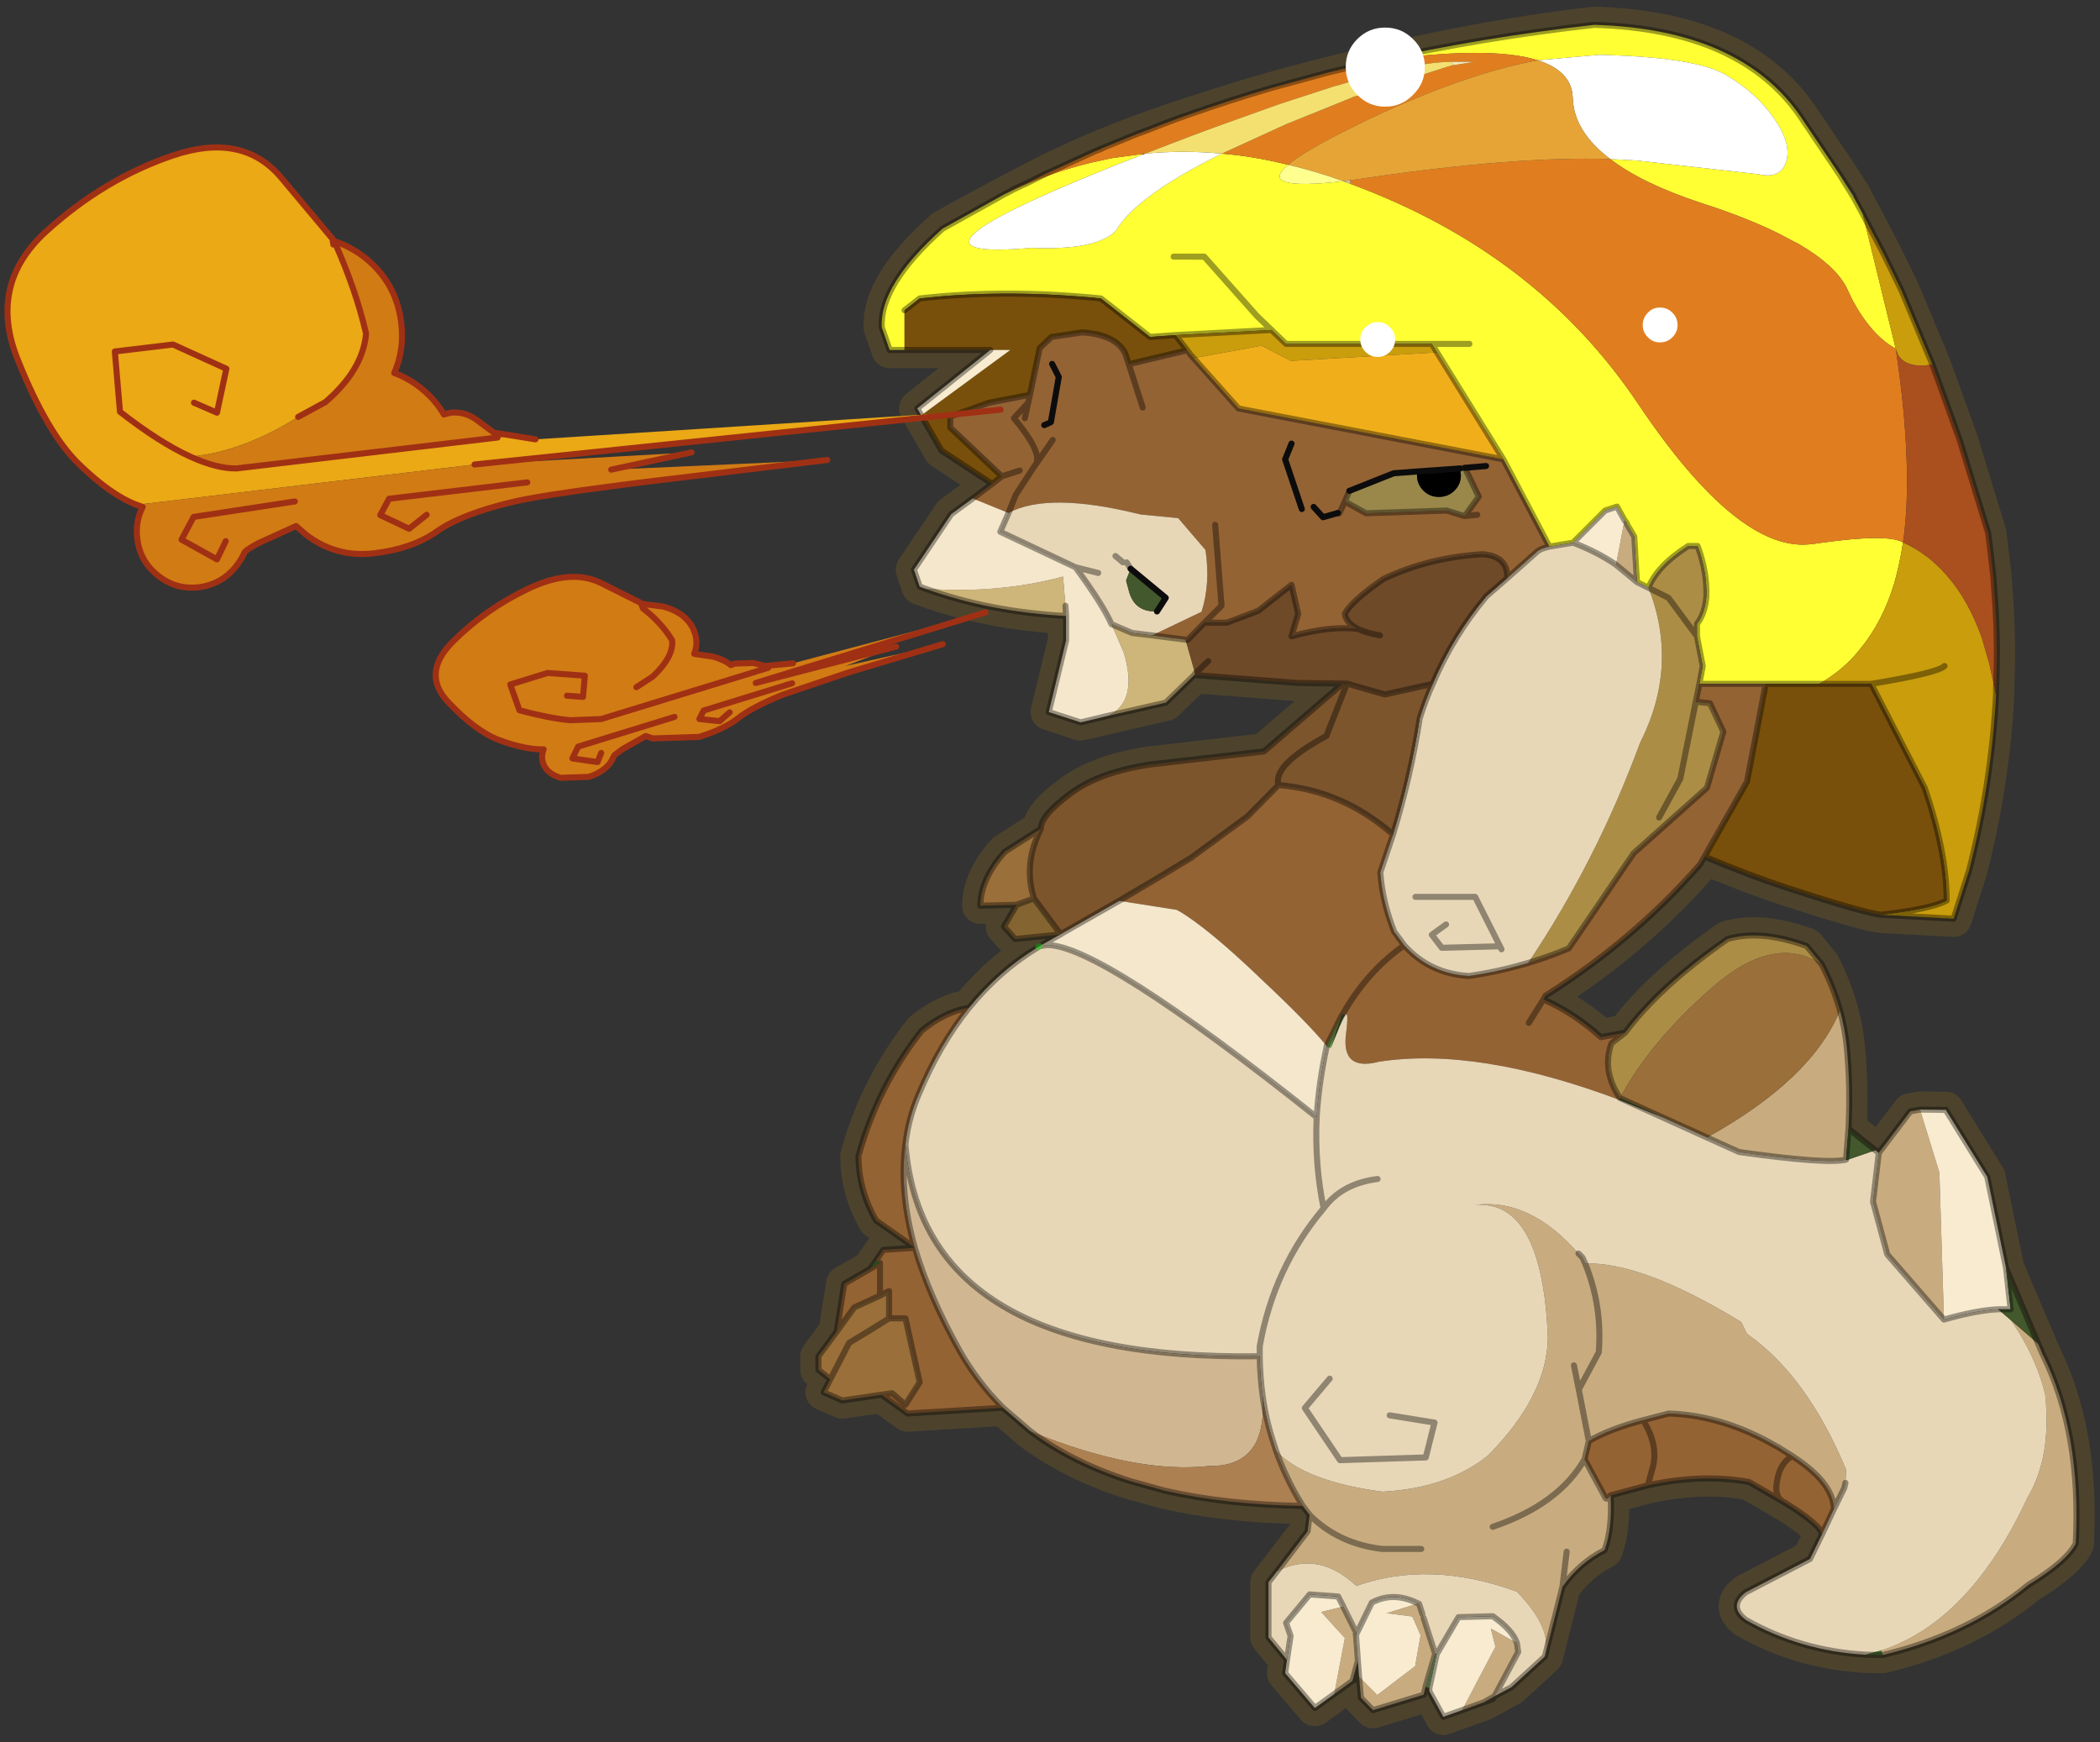 <svg width="693" height="575" xmlns="http://www.w3.org/2000/svg" xmlns:xlink="http://www.w3.org/1999/xlink"><rect width="100%" height="100%" fill="#333333" stroke="none"/><defs><path fill-rule="evenodd" fill-opacity="0" fill="#f0f" d="M0 0h102.95v45H0V0" id="a"/><use xlink:href="#a" width="102.95" height="45" id="c"/><g id="b"><path stroke-opacity="0" stroke-linejoin="round" stroke-linecap="round" stroke="#f0f" fill="none" d="M187.95-293.5v380h-380v-380h380M92.95.6H-97" transform="translate(192.55 294)"/><path stroke-opacity="0" stroke-linejoin="round" stroke-linecap="round" stroke="#f0f" fill="none" d="m187.95-293.5-190 190 190 190m-380-380 190 190L-192 86.5" transform="translate(192.55 294)"/><path stroke-width="6" stroke-linejoin="round" stroke-linecap="round" stroke="#4d432d" fill="none" d="m308 56.85 6 8.9 2.35 3.65-.05.05 1.55 2.85 3.55 6.8 2.85 5.85 5.1 12.2 4.5 12.45 4.7 15.35.3 2.35.55 4.85.35 4.95q.4 6.55.1 13.5v1.05q-.75 14.6-4.45 29l-2.55 7.95-12-.65q-2.9-.35-15.35-4.4-6.25-2.05-13.75-5.2l-.8 1.35Q280 192.2 265.5 201.3l-.35.65h.05q4.95 2.15 9.45 6.2l4-.75q5.75-7.7 16.9-15.45 5.45-1.6 13.05 1.15l2.5 3.05q1.95 3.8 3 7.6.8 2.9 1.1 5.85.65 6.6.3 13.65l5 4 5.2-6.85 1.6-.3 4.25.05 6.85 11.05 3.1 15.05 6.1 14.35q6.35 12.85 5.4 31.1-1.4 2.9-7.85 6.85-9.95 8.2-24 11.55l-2.8-.05q-10.75-.6-19.8-5.75-2.95-2.25 0-4.55l10.6-5.5 1.95-4q.05-1.45-5.95-5.2l-.55-.3-.05-.05-5.45-3.15q-7.75-1.4-16.7.55l-6.15 1.65q.3 5.6-1 9.05-4.15 2.1-6.95 6.05l-2.9 11.5-5.5 5.05-4.55 2.5-6.7 2.4-2.3-4.2v-.55l-.65-.2-.3 1.3-8.35 2.55-2-2.05-.5-6.1-.95 3.35-6.15 4.45-4.9-5.75.3-2.2-3.05-3.7v-9.1l6.45-8.4.35-2.7-1.15-1.5q-12.6-.2-22.7-2.5l-5.6-1.55q-9.65-3.05-16.6-8.25l-4.55-3.9-15.75.95-4.3-3.1-6.45.95-3.1-1.35 1.1-2.15-1.95-1.55v-2.25l3-4.05 1.25-7.9 4.25-2.45 2.2-3.15 5.2-.35-6.4-4.5q-2.9-5.05-2.9-10.65 3.15-11.45 10.45-20.7 3.9-3.15 7.8-3.75 5-6.15 11.4-10l.2-.15 1.15-.65 2.3-1.3-7.45.75-1.85-2.05 2.1-3.6-6 .15q.05-4.45 4.05-8.9l5.95-3.8q-.05-2.15 4.8-5.75 4.8-3.6 13.25-4.85l18.75-2.15 13-11.2-7.45-.1-17.05-1.3-4.7 4.55-14.05 3.25-5.25-1.7 2.85-11.8v-4.05q-12.7-.7-23.2-4.5l-.95-.35-.95-2.8 6.15-9.15 6.75-5-8.35-5.5-3.35-5.8-.65-1.15 12.05-9.65h-16.6l-1.3-3.7q-.45-6.95 10-16.3 4.65-2.7 14.65-7.9 9.95-5.25 22.5-9.55 12.5-4.25 22.1-6.75 26.4-6.95 48.3-9.45 24.15.7 34.05 15.15l.4.6M185.45 191.2h.05v-.05l-.05.05m48.75 115.5.05.2.1-.35-.15.15"/><path fill-rule="evenodd" fill="#ff3" d="M45.15-246.95Q62.3-250.8 81-252.9q24.15.7 34.05 15.15l.4.6 6 8.9 2.3 3.7 1.55 2.85 5.45 22.25q-4-2.2-7.15-8.05l-.9-1.9q-1.8-3.7-7.9-7.3l-3.55-1.85q-5.25-2.6-12.75-5-9.65-3.2-14.85-7.2l4.5.25 19.95 2.25q3.7.85 4.6-2.15.85-2.95-2.05-7.1-2.9-4.2-7.95-7.15-5.05-2.95-20.95-3.3l-10.05.9q-7.85-2.5-26.55.1m-77.95 47.7h-2.45l-1.3-3.7q-.45-6.95 10-16.3l10.15-5.65q8-4 16.4-5.7l1.4-.3 5.1-.7.05.1-3.25 1.25-.4.15-2.6 1.05q-37.6 15.2-12.2 12.95 10.75.45 13.95-2.8 3.4-5.8 17.5-12.75 5.4.45 10.95 1.85-5.25 4.35 9.1 2.7l1.2.45q30.7 11.3 47.45 36.3 16.75 24.95 28.85 23.1h.1l.35-.05 1.05-.15q10.8-1.5 13.35-.05-.55 3.6-1.45 6.75-1.9 6.3-5.55 10.75l-1.05 1.25q-2.3 2.55-5.6 4.5l-.15.1h-19.8l.55-2.95-.95-4.9v-2.05q1.3-1.65 1.55-4.45.15-4.15-1.45-8.4H96.5q-5.15 3.3-6.55 6.9l-1.9-.95-.45-7.5-1.2-2.05-.05-.2-.35-.45-1.25-2.25-1.95.65-5.3 5.3-3.9.65-7.6-14.4-10.95-17.65-.85-1.4H30.15l-2.4-2.3-15.85.85-4.2.3-8.1-6.35q-15.8-1.6-29.9 0l-2.5 1.95v6.55m93.2-1h-6.2 6.2m-48.8-14.4h5.05l8.7 9.8 2.4 2.3-2.4-2.3-8.7-9.8H11.6" transform="translate(192.55 294)"/><path fill-rule="evenodd" fill="#c6e8f4" d="m121.45-228.25 2.35 3.65-.05.05-2.3-3.7" transform="translate(192.55 294)"/><path fill-rule="evenodd" fill="#e07e1f" d="m-16.4-224.9 1.6-.85 1.45-.7.4-.15 2.8-1.4.3-.15.3-.15 8.1-3.7 1.15-.45v-.05l4.05-1.65 1.85-.75 1.9-.7q3.2-1.3 6.5-2.45 6.65-2.35 13.6-4.4l9.55-2.6 8-1.9q18.7-2.6 26.55-.1-11.95 2.2-27.75 9.65l-3.05 1.5q-7.75 3.85-10.4 6.1-5.55-1.4-10.95-1.85l10.6-4.85 10.75-4.35.2-.1 15.85-5.1.75-.2 3.55-.55h-3.7q-6.05 0-18.55 3.8l-.3.1-.5.1-8.9 2.9-1.85.65-9.35 3.35-3.5 1.3-4.05 1.55-1.05.4-.25.1-2.35.9-.4.05-5.1.7-1.4.3q-8.4 1.7-16.4 5.7m100.05-5.85q5.2 4 14.85 7.2 7.5 2.4 12.75 5l3.55 1.85q6.1 3.6 7.9 7.3l.9 1.9q3.15 5.85 7.15 8.05 1.55 10.35 1.8 18.6.25 7.5-.6 13.35-2.55-1.45-13.35.05l-1.05.15-.35.05h-.1q-12.1 1.85-28.85-23.1-16.75-25-47.45-36.3l-.1-.6 3.15-.45q24.3-3.55 39.8-3.05" transform="translate(192.55 294)"/><path fill-rule="evenodd" fill="#fff" d="m71.7-247.05 10.05-.9q15.9.35 20.95 3.3 5.05 2.95 7.95 7.15 2.9 4.15 2.05 7.1-.9 3-4.6 2.15l-19.95-2.25-4.5-.25q-6.05-4.55-6.2-10.15-.15-4.35-5.75-6.15m-52.15 15.4q-14.1 6.95-17.5 12.75-3.2 3.25-13.95 2.8-25.4 2.25 12.2-12.95l2.6-1.05.4-.15 3.25-1.25.35-.15q6.2-.6 12.65 0" transform="translate(192.55 294)"/><path fill-rule="evenodd" fill="#c99d0c" d="m125.3-221.7 3.55 6.8 2.85 5.85 5.1 12.2q-5.2.85-6.05-2.6l-5.45-22.25m22 79.35q-.75 14.6-4.45 29l-2.55 7.95-12-.65q8.35-.95 10.85-2.35 0-7.9-3.6-18.55l-8.85-17.2h-8.4v-.1q3.3-1.95 5.6-4.5l1.05-1.25q3.65-4.45 5.55-10.75.9-3.15 1.45-6.75 4.2 1.9 7.3 5.55 3.5 4 5.7 10.2l1.25 4.35 1.05 4.85.05.2m-8.5-4.75q-1.15 1.15-12.1 2.95 10.95-1.8 12.1-2.95m-83.75-51.75-24.1 1.4-4.85-2.5-11.2 2.05-.55-.6-.5-.7-1.95-2.5 15.85-.85 2.4 2.3H54.2l.85 1.4" transform="translate(192.55 294)"/><path fill-rule="evenodd" fill="#aa4f1e" d="m136.8-196.85 4.5 12.45 4.7 15.35.3 2.35.55 4.85.35 4.95q.4 6.55.1 13.5v1.05l-.05-.2-1.05-4.85-1.25-4.35q-2.2-6.2-5.7-10.2-3.1-3.65-7.3-5.55.85-5.85.6-13.35-.25-8.25-1.8-18.6.85 3.45 6.05 2.6" transform="translate(192.55 294)"/><path fill-rule="evenodd" fill="#ac8d46" d="M86.1-86.6q5.75-7.7 16.9-15.45 5.45-1.6 13.05 1.15l2.5 3.05q-7.8-5.2-18.15 3.85-10.3 9.05-15.15 18.2-3.05-4.55-1.4-9.05l2.25-1.75m3.85-73.4q1.4-3.6 6.55-6.9h1.55q1.6 4.25 1.45 8.4-.25 2.8-1.55 4.45v2.05l.95 4.9-.55 2.95-.6 2.95 2.35.25 2.2 4.7-2.7 9.25-12.1 10.8-10.7 15.7q-3.35 1.4-6.7 2.4 11.25-16.8 18.45-36.3 6.45-12.75 1.4-25.6l3.3 1.65 4.7 6.35-4.7-6.35-3.3-1.65m1.75 37.9 3.5-6.4 2.55-12.7-2.55 12.7-3.5 6.4" transform="translate(192.55 294)"/><path fill-rule="evenodd" fill="#1c1813" d="m118.15-144.15.15-.1v.1h-.15" transform="translate(192.55 294)"/><path fill-rule="evenodd" fill="#79500b" d="M128.3-106.05q-2.9-.35-15.35-4.4-6.25-2.05-13.75-5.2l7-12.35 3.1-16.15h17.4l8.85 17.2q3.6 10.65 3.6 18.55-2.5 1.4-10.85 2.35m-146.65-71.1-8.35-5.5-3.35-5.8 14.7-10.8H-32.8v-6.55l2.5-1.95q14.1-1.6 29.9 0l8.1 6.35 4.2-.3 1.95 2.5h-.05l-9.6 2.3-.6-1.8q-1.55-3.1-7.1-3.45l-5.05.75-1.95 1.85-1.6 7.65v.05l-6.75 1.3-6.4 2.3v1.8l8.5 8.05-1.6 1.25" transform="translate(192.55 294)"/><path fill-rule="evenodd" fill="#946334" d="m99.2-115.65-.8 1.35q-10.95 12.5-25.45 21.6l-.35.65h.05q4.95 2.15 9.45 6.2l4-.75-2.25 1.75q-1.65 4.5 1.4 9.05l-.1.3Q61.7-84.3 45.5-81.8q-6.3 1.65-5.45-4.65.5-4-.2-3l-.35-.2q4.05-7.1 10.15-11.35-6.1 4.25-10.15 11.35l-.2.3-2.45 4.95q-3.05-3.75-10.5-10.75-9.25-8.9-14.2-11.7l-9.55-1.5q6.4-3.75 11.8-7.05l9.35-6.85 5.15-5.2q10.55.85 18.9 8.15l-2.1 6.25q.35 4.9 2.3 9.8l1.65 2.25q4.25 4.7 10.7 5.05 4.85-.7 9.75-2.15 3.35-1 6.7-2.4l10.7-15.7L99.6-127l2.7-9.25-2.2-4.7-2.35-.25.6-2.95h10.95L106.2-128l-7 12.35m19.35 111.9q.05-1.45-5.95-5.2l-.55-.3-.05-.05-5.45-3.15q-7.75-1.4-16.7.55l-6.15 1.65q-.7 1.05-1 .15l-3.3-6.1.7-3q3.45-2 8.95-3.45l4.25-1.1q8.95.3 17.65 5.35l.3.15 2.4 1.5.95.65q5.8 4 5.95 8.1l-2 4.25M-16.55-24.7l-15.75.95-4.3-3.1 1.75-.25 2.2 1.9 2.35-3.7-2.35-10.55h-2.7v-4.5l-1.5.75-4.25 1.95-2.9 4 1.25-7.9 4.25-2.45 1.65-1v5.4-5.4l-.65-.4 1.2-1.75 5.2-.35-6.4-4.5q-2.9-5.05-2.9-10.65 3.15-11.45 10.45-20.7 3.9-3.15 7.8-3.75-4.85 6-8.3 14.25-1.7 3.9-2.2 8.25-1.05 7.9 1.55 17.1 2.35 8 7.45 17.1 2.95 5.15 7.1 9.3m-5-150.05 3.2-2.4 1.6-1.25-8.5-8.05v-1.8l6.4-2.3 6.75-1.3v-.05l1.6-7.65 1.95-1.85 5.05-.75q5.55.35 7.1 3.45l.6 1.8 9.6-2.3.55.7.55.6 7.4 8.3 43.7 8.4 7.6 14.4q-1.55.35-2.05.85l-4.9 4.35q.1-3.65-4.1-3.95-8.95.55-16.35 4.1-5.3 3.65-6.35 5.75.2 1.5 2.2 2.5-4.4-.6-11 1.2l1.1-3.7-1.1-4.8-5.5 4.3-5.15 1.95h-3.7l-2.8 2.85-.35-.05-5.5-.7 8.15-3.9q1.5-4.7.65-10.2l-4.5-5.25-6.2-.6q-15.2-3.8-21.8-.25l1.2-3 3.2-4.9.1-.1 2.8-4.05-2.8 4.05-.1.1-3.2 4.9-1.2 3-5.9-2.4M112-9.3q-1.35-.9-.8-3.5.45-2.7 2.45-3.95-2 1.25-2.45 3.95-.55 2.6.8 3.5M-12.95-188l.55-2.55.3-1.3-.3 1.3-.55 2.55m3.2 1.15q.55-.2 1.1-.5l1.3-7.45-1.1-2.15 1.1 2.15-1.3 7.45q-.55.3-1.1.5m28.2 16.45 1.05 13.35-2.8 2.8 2.8-2.8-1.05-13.35m-32.25-8.95-2.95.95 2.95-.95m2.65-1q1.2-1.9-3.6-7.65l2.35-2.55-2.35 2.55q4.8 5.75 3.6 7.65m74.3.25-3.5.3 3.5-.3m-11.35.9-3.9.3-7.3 2.9-.75 1.75 3.5 1.95 13.3-.45 2.9.9h.1l2.3-3.2-2.3-4.75-.8.1-7.05.5m9.9 7.15-2.05.2 2.05-.2M32.75-173 30-181.2l1.05-2.6-1.05 2.6 2.75 8.2m6.1.75.15-.15-.3.05.15.1m-.15-.1-2.45.7-1.55-1.7 1.55 1.7 2.45-.7m1.15-1.9L39-172.4l.85-1.85M70.2-88.2l2.4-3.85-2.4 3.85M6.5-189.75l-2.3-7.15 2.3 7.15M89.85-11.9l.7-2.6q1.2-3.85-1.5-8.15 2.7 4.3 1.5 8.15l-.7 2.6" transform="translate(192.55 294)"/><path fill-rule="evenodd" fill="#c8ac80" d="M121.55-90.25q.8 2.9 1.1 5.85.65 6.6.3 13.65l-.4 5.1q-3.1.8-17.65-1.25l-5.3-2.4q17.25-9.55 21.95-20.95m6.4 23.5 5.2-6.85 1.6-.3 3.2 10.4.75 24.25L129.35-50 127-58.7l.95-8.05m26.3 31.5.7 1.65v.2h.1q6.35 12.85 5.4 31.1-1.4 2.9-7.85 6.85-9.95 8.2-24 11.55l-.25-.75Q143 10.55 152.5-9.9q4-6.7 2.9-17-1.45-6.1-5.6-12.2l4.45 3.85m-70.55 25q.3 5.6-1 9.05-4.15 2.1-6.95 6.05l-2.9 11.5h-.05q1.45-4.5-4.55-10.7Q53.85.4 41.75 4.7q-6.3-5.9-13.1-2.4l5.05-6.6.35-2.7-1.15-1.5q-1.45-2.3-2.6-4.75-1-2.1-1.8-4.35 4.7 5.05 17.55 6.75 10.65-.55 17.4-5.95 9.75-9.85 9.9-19.45-.9-22.9-12.1-21.9 9.05-1.25 17.15 8l.65.65.45 1q9.45-.3 25.75 9.65l.95 1.95q9.9 6.9 16.35 22.4l-.1 2.2-.2.85-1.7 3.45q-.15-4.1-5.95-8.1l-.95-.65-2.4-1.5-.3-.15q-8.7-5.05-17.65-5.35l-4.25 1.1q-5.5 1.45-8.95 3.45l-1.65-8.5 3.3-6.15q.6-7.65-2.25-14.65 2.85 7 2.25 14.65l-3.3 6.15 1.65 8.5-.7 3 3.3 6.1q.3.9 1-.15M62.8 23.9l-3.6 1.3 5.5-10.45-.75-3 4.3 2.4.2 1.45-3.9 7.3-1.75 1m-9.65-2.55-.3 1.3-8.35 2.55-2-2.05-.25-2.95-.05-.5 3 3 6.25-4.75.9-5.1L51 9.75l-4.25-.55 5.2-1.6.15.05.55 1.7.2.65 1.9 5.9-1.6 5.45m-12-1.15-.1.2-2.95 2.15 1.75-9.25-3.9-4.3 3.65-.9v.05l2.2 4.4-.15.15.05.2.3 4.15-.85 3.15M86-171.15l.35.45.05.2 1.2 2.05.45 7.5-3.45-2.85 1.4-7.35M77.65-31.7l.8 4-.8-4M52.45-1.4H46Q38.8-2.25 34.05-7 38.8-2.25 46-1.4h6.45m23.3 6.25.7-5.8-.7 5.8M79.4-16.2Q75.15-8.75 64.25-5.05q10.9-3.7 15.15-11.15" transform="translate(192.55 294)"/><path fill-rule="evenodd" fill="#f8ebcf" d="m134.75-73.9 4.25.05 6.85 11.05 3.1 15.05.75 6.8h-2.05q-3.5.15-8.95 1.7l-.75-24.25-3.2-10.4M59.2 25.2l-3.1 1.1-2.3-4.2v-.55L55 16l.05-.1 3.55-6.05 5.65-.15q3.3 2.3 4 4.45l-4.3-2.4.75 3-5.5 10.45m-21.1-2.65-3.2 2.3L30 19.1l.3-2.2.6-3.95-.75-2.15 3.9-4.7 4.7.35.85 1.65-3.65.9 3.9 4.3-1.75 9.25m-68.15-211-.65-1.15 12.05-9.65h3.3l-14.7 10.8M86-171.15l-1.4 7.35q-3.05-2.1-7.1-3.65l5.3-5.3 1.95-.65 1.25 2.25M41.8 12.55l2.5-5.1.2-.1q3.5-1.75 7.45.25l-5.2 1.6 4.25.55 1.35 3.1-.9 5.1-6.25 4.75-3-3-.2-2.65-.3-4.15.1-.35" transform="translate(192.55 294)"/><path fill-rule="evenodd" fill="#9a6f3a" d="M118.55-97.85q1.95 3.8 3 7.6-4.7 11.4-21.95 20.95l-7.4-3.35-6.95-3.15Q90.1-84.95 100.4-94q10.35-9.05 18.15-3.85m-155.15 71-6.45.95-3.1-1.35 1.1-2.15-1.95-1.55v-2.25l3-4.05 2.9-4 4.25-1.95 1.5-.75v4.5h2.7l2.35 10.55-2.35 3.7-2.2-1.9-1.75.25m22.3-80.85-6 .15q.05-4.45 4.05-8.9l5.95-3.8q-2.95 5.75-1.15 11.5l-2.85 1.05m29.45-37.9H15l.15-.25v.25m-1.6-5.85.35.05-.3.05-.05-.1M-45.05-29.4l3.1-6q3.35-2 6.6-4.05-3.25 2.05-6.6 4.05l-3.1 6" transform="translate(192.55 294)"/><path fill-rule="evenodd" fill="#e8d7b7" d="m127.4-67.2.55.45-.95 8.05 2.35 8.7 9.35 10.75q5.45-1.55 8.95-1.7l2.15 1.85q4.15 6.1 5.6 12.2 1.1 10.3-2.9 17-9.5 20.45-24.15 25.25l-2.55.7q-10.75-.6-19.8-5.75-2.95-2.25 0-4.55l10.6-5.5 1.95-4 2-4.25 1.7-3.45.2-.85.1-2.2Q116.1-30 106.2-36.9l-.95-1.95Q88.95-48.8 79.5-48.5l-.45-1-.65-.65q-8.1-9.25-17.15-8 11.2-1 12.1 21.9-.15 9.6-9.9 19.45-6.75 5.4-17.4 5.95-12.85-1.7-17.55-6.75l-.45-1.4q-1.2-3.65-1.75-7.55-.45-3.25-.5-6.65v-1.6q2.3-13.05 10.55-22.8-8.25 9.75-10.55 22.8v1.6q-55.65.85-58.45-35 .5-4.35 2.2-8.25 3.45-8.25 8.3-14.25 5-6.15 11.4-10l.2-.15 1.15-.2q8.55-.3 44.6 28.4.35-5.7 1.65-11.65l.7.2 1-2.45q.85-2.35 1.3-2.9.7-1 .2 3-.85 6.3 5.45 4.65 16.2-2.5 39.65 6.3l7.05 2.85 7.4 3.35 5.3 2.4q14.55 2.05 17.65 1.25l.05.1 4.8-1.65M72.85 16.35l-5.5 5.05-2.8 1.5 3.9-7.3-.2-1.45q-.7-2.15-4-4.45l-5.65.15-3.55 6.05h-.3l-1.9-5.9-.2-.65-.55-1.7-.15-.05q-3.95-2-7.45-.25l-.2.1-2.5 5.1-2.2-4.4V8.1l-.85-1.65-4.7-.35-3.9 4.7.75 2.15-.6 3.95-3.05-3.7V4.1l1.4-1.8q6.8-3.5 13.1 2.4 12.1-4.3 26.5.95 6 6.2 4.55 10.7v.05l.05-.05M70.1-98.1q-4.9 1.45-9.75 2.15-6.45-.35-10.7-5.05L48-103.25q-1.95-4.9-2.3-9.8l2.1-6.25q2.95-9.7 4.4-19.15.9-2.95 2.15-5.7 3.35-7.9 8.85-14.45l3.45-3 4.9-4.35q.5-.5 2.05-.85l3.9-.65q4.05 1.55 7.1 3.65l3.45 2.85 1.9.95q5.05 12.85-1.4 25.6-7.2 19.5-18.45 36.3m-85.75-74.25q6.6-3.55 21.8.25l6.2.6 4.5 5.25q.85 5.5-.65 10.2l-8.15 3.9-3.3-.4-3.4-1.45q-1.4-3.2-5.95-9.4l3.75.95-3.75-.95-12.4-5.85 1.35-3.1m20.15 9.2-.75 1.95.5 1.85q.9 3.2 4.2 3.25h.4l1.45-2.25-5.8-4.8-.65-1.05.65 1.05m-1.25-1.05L2-165.25l1.25 1.05m42 101.75q-5.9.75-8.9 4.85-1.5-7.3-1.15-15.05-.35 7.75 1.15 15.05 3-4.1 8.9-4.85m2 39 7.4 1.2-1.45 5.75-14.15.45-5.8-8.6 4.1-4.85-4.1 4.85 5.8 8.6 14.15-.45 1.45-5.75-7.4-1.2" transform="translate(192.55 294)"/><path fill-rule="evenodd" fill="#43582c" d="m122.95-70.75 4.45 3.55-4.8 1.65-.05-.1.4-5.1m26 23 5.3 12.5-4.45-3.85-2.15-1.85h2.05l-.75-6.8M39.5-89.65l.35.2q-.45.55-1.3 2.9l-1 2.45.8-2.5.95-2.75.2-.3M85.15-75.5l.1-.3 6.95 3.15-7.05-2.85m-76.3-80.6h-.4q-3.3-.05-4.2-3.25l-.5-1.85.75-1.95 5.8 4.8-1.45 2.25m31.25 12.15-.6-.25h.7l-.1.25M39-172.4l-.15.15-.15-.1.3-.05" transform="translate(192.55 294)"/><path fill-rule="evenodd" fill="#75a44f" d="m154.95-33.6.1.2h-.1v-.2M39.3-89.35l-.95 2.75-.8 2.5-.7-.2v-.1l2.45-4.95" transform="translate(192.55 294)"/><path fill-rule="evenodd" fill="#497430" d="m128.6 16.1-2.8-.05 2.55-.7.25.75M-38.5-47.6l1-1.4.65.4-1.65 1M72.8 16.35h.05l-.05.05v-.05" transform="translate(192.55 294)"/><path fill-rule="evenodd" fill="#e6a437" d="M71.7-247.05q5.6 1.8 5.75 6.15.15 5.6 6.2 10.15-15.5-.5-39.8 3.05l-3.15.45h-.05l-1.05.15q-4.6-1.65-9.1-2.7 2.65-2.25 10.4-6.1l3.05-1.5q15.8-7.45 27.75-9.65" transform="translate(192.55 294)"/><path fill-rule="evenodd" fill="#f4e071" d="m6.9-231.65 2.35-.9.25-.1 1.05-.4 4.05-1.55 3.5-1.3 9.35-3.35 1.85-.65 8.9-2.9.5-.1.3-.1q12.5-3.8 18.55-3.8l.15.55-.75.2-15.85 5.1-.2.1-10.75 4.35-10.6 4.85q-6.45-.6-12.65 0" transform="translate(192.55 294)"/><path fill-rule="evenodd" fill="#f4e7b9" d="m57.7-246.25-.15-.55h3.7l-3.55.55" transform="translate(192.55 294)"/><path fill-rule="evenodd" fill="#bed8eb" d="m40.7-227.25.1.6-.15-.6h.05" transform="translate(192.55 294)"/><path fill-rule="evenodd" fill="#d3bd98" d="m40.8-226.65-1.2-.45 1.05-.15.15.6" transform="translate(192.55 294)"/><path fill-rule="evenodd" fill="#ffff90" d="M39.6-227.1q-14.35 1.65-9.1-2.7 4.5 1.05 9.1 2.7" transform="translate(192.55 294)"/><path fill-rule="evenodd" fill="#f0af1a" d="m14.9-197.9 11.2-2.05 4.85 2.5 24.1-1.4L66-181.2l-43.7-8.4-7.4-8.3" transform="translate(192.55 294)"/><path fill-rule="evenodd" fill="#473932" d="m6.55-231.5-.05-.1.4-.05-.35.15" transform="translate(192.55 294)"/><path fill-rule="evenodd" fill="#a47a48" d="m13.85-199.2.5.7-.55-.7h.05" transform="translate(192.55 294)"/><path fill-rule="evenodd" fill="#ceb579" d="m15-145.6-4.7 4.55-9.45 2.15q4.9-2.4 2.55-10.35L1.35-154l3.4 1.45 3.3.4 5.5.7.05.1 1.55 5.5-.15.25m-21.15-9.75q-12.7-.7-23.2-4.5 12.1.85 22.7-2l.4 4.8.1 1.7" transform="translate(192.55 294)"/><path fill-rule="evenodd" fill="#f5e7cb" d="m-10.55-100.85 1.15-.65 2.3-1.3h.05v-.05l9.65-5.5 9.55 1.5q4.95 2.8 14.2 11.7 7.45 7 10.5 10.75v.1q-1.3 5.95-1.65 11.65-36.05-28.7-44.6-28.4l-1.15.2M.85-138.9l-4.6 1.1-5.25-1.7 2.85-11.8v-4.05l-.1-1.7-.4-4.8q-10.6 2.85-22.7 2l-.95-.35-.95-2.8 6.15-9.15 3.55-2.6 5.9 2.4-1.35 3.1 12.4 5.85q4.55 6.2 5.95 9.4l2.05 4.75Q5.75-141.3.85-138.9" transform="translate(192.55 294)"/><path fill-rule="evenodd" fill="#6f4a28" d="m39.5-144.2-7.45-.1-16.9-1.3v-.25l-1.55-5.5.3-.05 2.8-2.85h3.7l5.15-1.95 5.5-4.3 1.1 4.8-1.1 3.7q6.6-1.8 11-1.2-2-1-2.2-2.5 1.05-2.1 6.35-5.75 7.4-3.55 16.35-4.1 4.2.3 4.1 3.95l-3.45 3q-5.5 6.55-8.85 14.45l-7.9 1.75-6.25-1.8h-.7m-22.2-3.7-2.15 2.05 2.15-2.05m24.75-5.3q1.35.65 3.6 1.05-2.25-.4-3.6-1.05" transform="translate(192.55 294)"/><path fill-rule="evenodd" fill="#7d552d" d="M-10.3-120.25q-.05-2.15 4.8-5.75 4.8-3.6 13.25-4.85L26.5-133l13-11.2.6.25-3.3 8.4q-8.9 4.8-7.9 8.1-1-3.3 7.9-8.1l3.3-8.4.1-.25 6.25 1.8 7.9-1.75q-1.25 2.75-2.15 5.7-1.45 9.45-4.4 19.15-8.35-7.3-18.9-8.15l-5.15 5.2-9.35 6.85q-5.4 3.3-11.8 7.05l-9.65 5.5-4.4-5.9q-1.8-5.75 1.15-11.5" transform="translate(192.55 294)"/><path fill-rule="evenodd" fill="#846431" d="m-7.1-102.8-7.45.75-1.85-2.05 2.1-3.6 2.85-1.05 4.4 5.9-.05.05" transform="translate(192.55 294)"/><path fill-rule="evenodd" fill="#9a884b" d="m51.8-179.2-.05.6q0 1.5 1.05 2.55 1.05 1.05 2.55 1.05 1.55 0 2.6-1.05T59-178.6l-.15-1.1.8-.1 2.3 4.75-2.3 3.2h-.1l-2.9-.9-13.3.45-3.5-1.95.75-1.75 7.3-2.9 3.9-.3" transform="translate(192.55 294)"/><path fill-rule="evenodd" d="m58.85-179.7.15 1.1q0 1.5-1.05 2.55-1.05 1.05-2.6 1.05-1.5 0-2.55-1.05-1.05-1.05-1.05-2.55l.05-.6 7.05-.5" transform="translate(192.55 294)"/><path fill-rule="evenodd" fill="#d0b792" d="m-12-20.8-4.55-3.9q-4.15-4.15-7.1-9.3-5.1-9.1-7.45-17.1-2.6-9.2-1.55-17.1 2.8 35.85 58.45 35 .05 3.4.5 6.65.3 4.85-1.15 7.65-2.1 3.9-7.6 3.8Q5.5-13.7-12-20.8" transform="translate(192.55 294)"/><path fill-rule="evenodd" fill="#ad8052" d="M32.9-8.5Q20.3-8.7 10.2-11l-5.6-1.55Q-5.05-15.6-12-20.8q17.5 7.1 29.55 5.7 5.5.1 7.6-3.8 1.45-2.8 1.15-7.65.55 3.9 1.75 7.55l.45 1.4q.8 2.25 1.8 4.35 1.15 2.45 2.6 4.75" transform="translate(192.55 294)"/><path fill-rule="evenodd" fill="#82a66a" d="m53.8 21.55-.65-.2 1.6-5.45.25.1-1.2 5.55" transform="translate(192.55 294)"/><path fill-rule="evenodd" fill="#85b456" d="M54.75 15.9h.3L55 16l-.25-.1" transform="translate(192.55 294)"/><path stroke-opacity=".38" stroke-linejoin="round" stroke-linecap="round" stroke="#000" fill="none" d="M45.15-246.95Q62.3-250.8 81-252.9q24.15.7 34.05 15.15l.4.6 6 8.9 2.35 3.65-.05.05 1.55 2.85 3.55 6.8 2.85 5.85 5.1 12.2 4.5 12.45 4.7 15.35.3 2.35.55 4.85.35 4.95q.4 6.55.1 13.5v1.05q-.75 14.6-4.45 29l-2.55 7.95-12-.65q-2.9-.35-15.35-4.4-6.25-2.05-13.75-5.2l-.8 1.35q-10.95 12.5-25.45 21.6l-.35.65h.05q4.95 2.15 9.45 6.2l4-.75q5.75-7.7 16.9-15.45 5.45-1.6 13.05 1.15l2.5 3.05q1.95 3.8 3 7.6.8 2.9 1.1 5.85.65 6.6.3 13.65l4.45 3.55.55.45 5.2-6.85 1.6-.3 4.25.05 6.85 11.05 3.1 15.05 5.3 12.5.7 1.65.1.2q6.35 12.85 5.4 31.1-1.4 2.9-7.85 6.85-9.95 8.2-24 11.55l-2.8-.05q-10.75-.6-19.8-5.75-2.95-2.25 0-4.55l10.6-5.5 1.95-4q.05-1.45-5.95-5.2l-.55-.3-.05-.05-5.45-3.15q-7.75-1.4-16.7.55l-6.15 1.65q.3 5.6-1 9.05-4.15 2.1-6.95 6.05l-2.9 11.5-5.5 5.05-2.8 1.5-.3.5-1.45.5-3.6 1.3-3.1 1.1-2.3-4.2v-.55l-.65-.2-.3 1.3-8.35 2.55-2-2.05-.25-2.95h-1.1l-.1.2-2.95 2.15-3.2 2.3L30 19.1l.3-2.2-3.05-3.7V4.1l1.4-1.8 5.05-6.6.35-2.7-1.15-1.5Q20.3-8.7 10.2-11l-5.6-1.55Q-5.05-15.6-12-20.8l-4.55-3.9-15.75.95-4.3-3.1-6.45.95-3.1-1.35 1.1-2.15-1.95-1.55v-2.25l3-4.05 1.25-7.9 4.25-2.45 1-1.4 1.2-1.75 5.2-.35-6.4-4.5q-2.9-5.05-2.9-10.65 3.15-11.45 10.45-20.7 3.9-3.15 7.8-3.75 5-6.15 11.4-10m.2-.15 1.15-.65 2.3-1.3-7.45.75-1.85-2.05 2.1-3.6-6 .15q.05-4.45 4.05-8.9l5.95-3.8q-.05-2.15 4.8-5.75 4.8-3.6 13.25-4.85L26.5-133l13-11.2-7.45-.1-16.9-1.3H15l-4.7 4.55-9.45 2.15-4.6 1.1-5.25-1.7 2.85-11.8v-4.05q-12.7-.7-23.2-4.5l-.95-.35-.95-2.8 6.15-9.15 3.55-2.6 3.2-2.4-8.35-5.5-3.35-5.8-.65-1.15 12.05-9.65h-16.6l-1.3-3.7q-.45-6.95 10-16.3l10.15-5.65 1.6-.85 1.45-.7.4-.15 2.8-1.4.3-.15.3-.15 8.1-3.7 1.15-.5 4.05-1.65 1.85-.75 1.9-.7q3.2-1.3 6.5-2.45 6.65-2.35 13.6-4.4l9.55-2.6 8-1.9m78.6 22.4-2.3-3.7M89.95-160q1.4-3.6 6.55-6.9h1.55q1.6 4.25 1.45 8.4-.25 2.8-1.55 4.45v2.05l.95 4.9-.55 2.95h28.35q10.95-1.8 12.1-2.95m-40.45 2.95-.6 2.95 2.35.25 2.2 4.7-2.7 9.25-12.1 10.8-10.7 15.7q-3.35 1.4-6.7 2.4-4.9 1.45-9.75 2.15-6.45-.35-10.7-5.05-6.1 4.25-10.15 11.35l-.2.3M85.25-75.8q-3.05-4.55-1.4-9.05l2.25-1.75m23.2-57.55L106.2-128l-7 12.35m-1.45-25.55-2.55 12.7-3.5 6.4m36.6 16.05q8.35-.95 10.85-2.35 0-7.9-3.6-18.55l-8.85-17.2M99.6-69.3l5.3 2.4q14.55 2.05 17.65 1.25l.4-5.1m-30.75-1.9 7.4 3.35m22.85 57-.2.85-1.7 3.45-2 4.25m9.4-63L127-58.7l2.35 8.7 9.35 10.75q5.45-1.55 8.95-1.7h2.05l-.75-6.8m-37.7 29.5 2.4 1.5.95.65q5.8 4 5.95 8.1m-6.9-8.75q-2 1.25-2.45 3.95-.55 2.6.8 3.5M55.05-198.85l-.85-1.4H30.15l-2.4-2.3-15.85.85 1.95 2.5.5.7.55.6 7.4 8.3 43.7 8.4-10.95-17.65m-27.3-3.7-2.4-2.3-8.7-9.8H11.6m42.6 14.4h6.2m-93.2-5.55 2.5-1.95q14.1-1.6 29.9 0l8.1 6.35 4.2-.3M-1.45-232l1.15-.45v-.05m-18.05 55.35 1.6-1.25-8.5-8.05v-1.8l6.4-2.3 6.75-1.3v-.05l1.6-7.65 1.95-1.85 5.05-.75q5.55.35 7.1 3.45l.6 1.8 9.6-2.3m-25.9 7.35-.3 1.3-.55 2.55m4.6 3.6-2.8 4.05-.1.1-3.2 4.9-1.2 3-1.35 3.1 12.4 5.85q4.55 6.2 5.95 9.4l3.4 1.45 3.3.4 5.5.7.35.05 2.8-2.85 2.8-2.8-1.05-13.35M4.5-163.15l-.65-1.05m-10 8.85-.1-1.7m8.25-8.2 1.25 1.05m-7.85.8 3.75.95m16 16.6 2.15-2.05m-.6-6.35h3.7l5.15-1.95 5.5-4.3 1.1 4.8-1.1 3.7q6.6-1.8 11-1.2-2-1-2.2-2.5 1.05-2.1 6.35-5.75 7.4-3.55 16.35-4.1 4.2.3 4.1 3.95l4.9-4.35q.5-.5 2.05-.85L66-181.2m-82.75 2.8 2.95-.95M15-145.6l.15-.25m-25.45 25.6q-2.95 5.75-1.15 11.5l4.4 5.9 9.65-5.5q6.4-3.75 11.8-7.05l9.35-6.85 5.15-5.2q-1-3.3 7.9-8.1l3.3-8.4.1-.25 6.25 1.8 7.9-1.75q3.35-7.9 8.85-14.45l3.45-3M39.5-144.2h.7m-54.5 36.5 2.85-1.05m-.95-81.8-2.35 2.55q4.8 5.75 3.6 7.65M40.6-176l-.75 1.75 3.5 1.95 13.3-.45 2.9.9h.1l2.3-3.2-2.3-4.75-.8.1m.8 7.85 2.05-.2m26.35 11.1-.45-7.5-1.2-2.05-.05-.2-.35-.45m-1.4 7.35 3.45 2.85 1.9.95 3.3 1.65 4.7 6.35M84.6-163.8q-3.05-2.1-7.1-3.65l-3.9.65m3.9-.65 5.3-5.3 1.95-.65 1.25 2.25m-47-1.25-.3.05.15.1m6.8 20.1q-2.25-.4-3.6-1.05M39-172.4l.85-1.85m14.5 30.1q-1.25 2.75-2.15 5.7-1.45 9.45-4.4 19.15l-2.1 6.25q.35 4.9 2.3 9.8l1.65 2.25M28.9-127.45q10.55.85 18.9 8.15M4.2-196.9l2.3 7.15m66.1 97.7-2.4 3.85m22 15.55-6.95-3.15m-48.4-8.5q-1.3 5.95-1.65 11.65-.35 7.75 1.15 15.05 3-4.1 8.9-4.85m-8.4-21.95v.1m0-.1 2.45-4.95M25.8-33.2q.05 3.4.5 6.65.55 3.9 1.75 7.55l.45 1.4q.8 2.25 1.8 4.35 1.15 2.45 2.6 4.75m45.5-41.65.65.65.45 1q2.85 7 2.25 14.65l-3.3 6.15 1.65 8.5q3.45-2 8.95-3.45l4.25-1.1q8.95.3 17.65 5.35m-74.6-39.2Q28.1-47.85 25.8-34.8v1.6q-55.65.85-58.45-35-1.05 7.9 1.55 17.1 2.35 8 7.45 17.1 2.95 5.15 7.1 9.3m53.9-4.8-4.1 4.85 5.8 8.6 14.15-.45 1.45-5.75-7.4-1.2m31.2-4.25-.8-4M-7.1-102.8h.05v-.05l-.05.05m-3.45 1.95 1.15-.2q8.55-.3 44.6 28.4M-22.15-90.7q-4.85 6-8.3 14.25-1.7 3.9-2.2 8.25m-4.2 19.6-1.65 1m1.65 4.4v-5.4m1.5 9.15v-4.5l-1.5.75-4.25 1.95-2.9 4m8.65-2.2h2.7l2.35 10.55-2.35 3.7-2.2-1.9-1.75.25m1.25-12.6q-3.25 2.05-6.6 4.05l-3.1 6m134.1 6.75q2.7 4.3 1.5 8.15l-.7 2.6m-9.75-7.3-.7 3 3.3 6.1q.3.9 1-.15M55.05 15.9l3.55-6.05 5.65-.15q3.3 2.3 4 4.45l.2 1.45-3.9 7.3-1.75 1m1.45-28.95q10.9-3.7 15.15-11.15M76.45-.95l-.7 5.8M34.05-7Q38.8-2.25 46-1.4h6.45M39.6 8.15l2.2 4.4 2.5-5.1.2-.1q3.5-1.75 7.45.25l.15.05.55 1.7m.2.65 1.9 5.9-1.6 5.45m1.9-5.45L55 16l-1.2 5.55M30.3 16.9l.6-3.95-.75-2.15 3.9-4.7 4.7.35.85 1.65m2.1 4.8.1-.35-.15.15.05.2.3 4.15.2 2.65.05.5m-1.1 0 .85-3.15" transform="translate(192.55 294)"/><path stroke-linejoin="round" stroke-linecap="round" stroke="#0c0c0c" fill="none" d="m-8.45-196.95 1.1 2.15-1.3 7.45q-.55.3-1.1.5m14.25 23.7 5.8 4.8-1.45 2.25m50.8-23.7 3.5-.3m-11.35.9-3.9.3-7.3 2.9m18.25-3.7-7.05.5m-20.75-4.6L30-181.2l2.75 8.2m1.95-.35 1.55 1.7 2.45-.7" transform="translate(192.55 294)"/><path stroke-opacity=".38" stroke-linejoin="round" stroke-linecap="round" stroke="#00f90c" fill="none" d="m-10.75-100.7.2-.15" transform="translate(192.55 294)"/><path fill-rule="evenodd" fill="#fff" d="M46.5-252.45q2.7 0 4.6 1.9 1.95 1.9 1.95 4.6 0 2.7-1.95 4.6-1.9 1.95-4.6 1.95-2.7 0-4.6-1.95-1.9-1.9-1.9-4.6 0-2.7 1.9-4.6 1.9-1.9 4.6-1.9m-3.25 53.5q-.85-.85-.85-2.05 0-1.2.85-2 .85-.85 2.05-.85 1.15 0 2 .85.85.8.85 2t-.85 2.05q-.85.85-2 .85-1.2 0-2.05-.85m45.75-4.4q0-1.2.85-2.05.8-.85 2-.85t2.05.85q.85.85.85 2.05 0 1.15-.85 2-.85.85-2.05.85-1.2 0-2-.85-.85-.85-.85-2" transform="translate(192.55 294)"/><path stroke-opacity=".38" stroke-linejoin="round" stroke-linecap="round" stroke="#000" fill="none" d="M51.5-109h9.85l4.1 8.15.25.5m-.25-.5-9.6.25-1.65-2.15 2.35-1.7" transform="translate(192.55 294)"/><path fill-rule="evenodd" fill="#d17b14" d="m-26.5-150.7-12.85 3.85-2.95.9-10.5 3.55q-5.2 2.1-7.5 3.95-2.35 1.8-6.4 3.05l-7.65.25-1.15-.4-3.8 2.15-1.35 1-.65 1.2q-1.2 1.65-3.65 2.4l-4.6.15q-2.15-.65-2.8-2.2-.5-1.25 0-2.5H-93q-2.85-.1-6.75-1.55-3.9-1.5-8.4-6.3-4.45-4.75.95-10.05 5.35-5.3 12.4-8.65 7-3.3 11.9-.9l6.6 3.3.2.15 3.55.45q3.85 1.1 5 3.95.8 1.9.05 3.85l3.1.45q1.8.5 2.95 1.4l.7-.25 3-.1 1.95.5 4.6-.45 31.75-8.4-37.9 11.65 23.15-6-8.35 3.2 16.05-3.6m-35.15 11.25L-63.3-138l-3.35-.35.7-1.4 14.6-4.5-14.6 4.5-.7 1.4 3.35.35 1.65-1.45m-21.2 6.7-.6 1.5-4.15-.6.95-1.95 15.9-4.9-15.9 4.9-.95 1.95 4.15.6.6-1.5m-5.65-9.45 2.65.2.3-3.5-6.15-.45-6.15 1.9 1.5 4.25q4.8 1.3 8.35 1.65l5.15-.2 27.55-8.45-27.55 8.45-5.15.2q-3.55-.35-8.35-1.65l-1.5-4.25 6.15-1.9 6.15.45-.3 3.5-2.65-.2m12.2-15.3.35.9q3 2.3 4.8 5.25.3 2.7-3.2 6l-2.7 1.75 2.7-1.75q3.5-3.3 3.2-6-1.8-2.95-4.8-5.25l-.35-.9" transform="translate(192.55 294)"/><path stroke-linejoin="round" stroke-linecap="round" stroke="#a03014" fill="none" d="m-26.5-150.7-12.85 3.85-2.95.9-10.5 3.55q-5.2 2.1-7.5 3.95-2.35 1.8-6.4 3.05l-7.65.25-1.15-.4-3.8 2.15-1.35 1-.65 1.2q-1.2 1.65-3.65 2.4l-4.6.15q-2.15-.65-2.8-2.2-.5-1.25 0-2.5H-93q-2.85-.1-6.75-1.55-3.9-1.5-8.4-6.3-4.45-4.75.95-10.05 5.35-5.3 12.4-8.65 7-3.3 11.9-.9l6.6 3.3.2.15 3.55.45q3.85 1.1 5 3.95.8 1.9.05 3.85l3.1.45q1.8.5 2.95 1.4l.7-.25 3-.1 1.95.5 4.6-.45m31.75-8.4-37.9 11.65 23.15-6m-42.85 6.7 2.7-1.75q3.5-3.3 3.2-6-1.8-2.95-4.8-5.25l-.35-.9m21 10.7-27.55 8.45-5.15.2q-3.55-.35-8.35-1.65l-1.5-4.25 6.15-1.9 6.15.45-.3 3.5-2.65-.2m17.75 3.5-15.9 4.9-.95 1.95 4.15.6.6-1.5m31.5-11.5-14.6 4.5-.7 1.4 3.35.35 1.65-1.45" transform="translate(192.55 294)"/><path fill-rule="evenodd" fill="#eaa915" d="m-97.4-185.1 3.7.6 76.75-4.9-86.8 9.05-55.75 6.65q-4.15-1.55-9.35-6.55-5.3-5-10.25-17.35-5-12.35 4.6-21.15 9.6-8.75 21-12.6 11.4-3.85 17.75 3.55l8.55 10.2.15.95.15-.55q3.6 8.05 5.25 15.25-.5 5.95-6.7 11.3l-4.5 2.45q-9.3 5.8-17.8 6.55 4.4 2 7.6 1.95l43.1-5.1 2.55-.3m-52.65-5.45 3.8 1.65 1.55-7.25-8.8-4-9.6 1.15.85 9.95q6.55 5.1 11.6 7.4-5.05-2.3-11.6-7.4l-.85-9.95 9.6-1.15 8.8 4-1.55 7.25-3.8-1.65" transform="translate(192.55 294)"/><path fill-rule="evenodd" fill="#d17b14" d="m-127.2-217.6.3.4q2.65.85 5.05 2.7 5.2 4.15 6 10.75.55 4.5-1.15 8.3 2.25.8 4.35 2.45 2.4 1.9 3.85 4.4l1.1-.3q2.45-.25 4.45 1.3l2.7 2 3.15.5-2.55.3-43.1 5.1q-3.2.05-7.6-1.95 8.5-.75 17.8-6.55l4.5-2.45q6.2-5.35 6.7-11.3-1.65-7.2-5.25-15.25l-.15.55-.15-.95m23.45 37.25 35.8-2-13.25 2.85 35.65-1.6-31.05 3.75-4.6.6q-12 1.55-16.55 2.65-8.3 2-12.3 4.85-4 2.8-10.25 3.55-6.35.75-11.35-3.15l-1.55-1.35-6.25 2.85q-2.15 1.15-2.3 1.6-.5 1.15-1.35 2.2-2.35 2.95-6.1 3.45-3.8.45-6.75-1.9-3-2.35-3.45-6.1-.35-2.85.9-5.25l-1-.35 55.75-6.65m-23.15-36.85-.15.55.15-.55m15.25 45.15-2.9 2.3-4.75-2.25 1.45-2.7 22.8-2.7-22.8 2.7-1.45 2.7 4.75 2.25 2.9-2.3m-33.15 4.35-1.45 3-5.85-3.25 2-3.75 16.7-2.55-16.7 2.55-2 3.75 5.85 3.25 1.45-3" transform="translate(192.55 294)"/><path stroke-linejoin="round" stroke-linecap="round" stroke="#a03014" fill="none" d="m-127.2-217.6.3.4q2.65.85 5.05 2.7 5.2 4.15 6 10.75.55 4.5-1.15 8.3 2.25.8 4.35 2.45 2.4 1.9 3.85 4.4l1.1-.3q2.45-.25 4.45 1.3l2.7 2 3.15.5 3.7.6m76.75-4.9-86.8 9.05m35.8-2-13.25 2.85m35.65-1.6-31.05 3.75-4.6.6q-12 1.55-16.55 2.65-8.3 2-12.3 4.85-4 2.8-10.25 3.55-6.35.75-11.35-3.15l-1.55-1.35-6.25 2.85q-2.15 1.15-2.3 1.6-.5 1.15-1.35 2.2-2.35 2.95-6.1 3.45-3.8.45-6.75-1.9-3-2.35-3.45-6.1-.35-2.85.9-5.25l-1-.35q-4.15-1.55-9.35-6.55-5.3-5-10.25-17.35-5-12.35 4.6-21.15 9.6-8.75 21-12.6 11.4-3.85 17.75 3.55l8.55 10.2.15.95.15-.55q3.6 8.05 5.25 15.25-.5 5.95-6.7 11.3l-4.5 2.45m-17.8 6.55q-5.05-2.3-11.6-7.4l-.85-9.95 9.6-1.15 8.8 4-1.55 7.25-3.8-1.65m23-26.1.15-.55m-23.75 35.55q4.4 2 7.6 1.95l43.1-5.1m-33.45 10.55-16.7 2.55-2 3.75 5.85 3.25 1.45-3m49.75-9.7-22.8 2.7-1.45 2.7 4.75 2.25 2.9-2.3" transform="translate(192.55 294)"/></g></defs><path fill="none" d="M-1-1h695v577H-1z"/><g transform="scale(2)"><use x="182.05" y="257" xlink:href="#b" width="381" transform="translate(-192.55 -294)" height="381"/><use x="-5.533" y="-22.07" xlink:href="#c" width="102.95" transform="matrix(1.807 0 0 1.654 83 100.3)" height="45"/></g></svg>